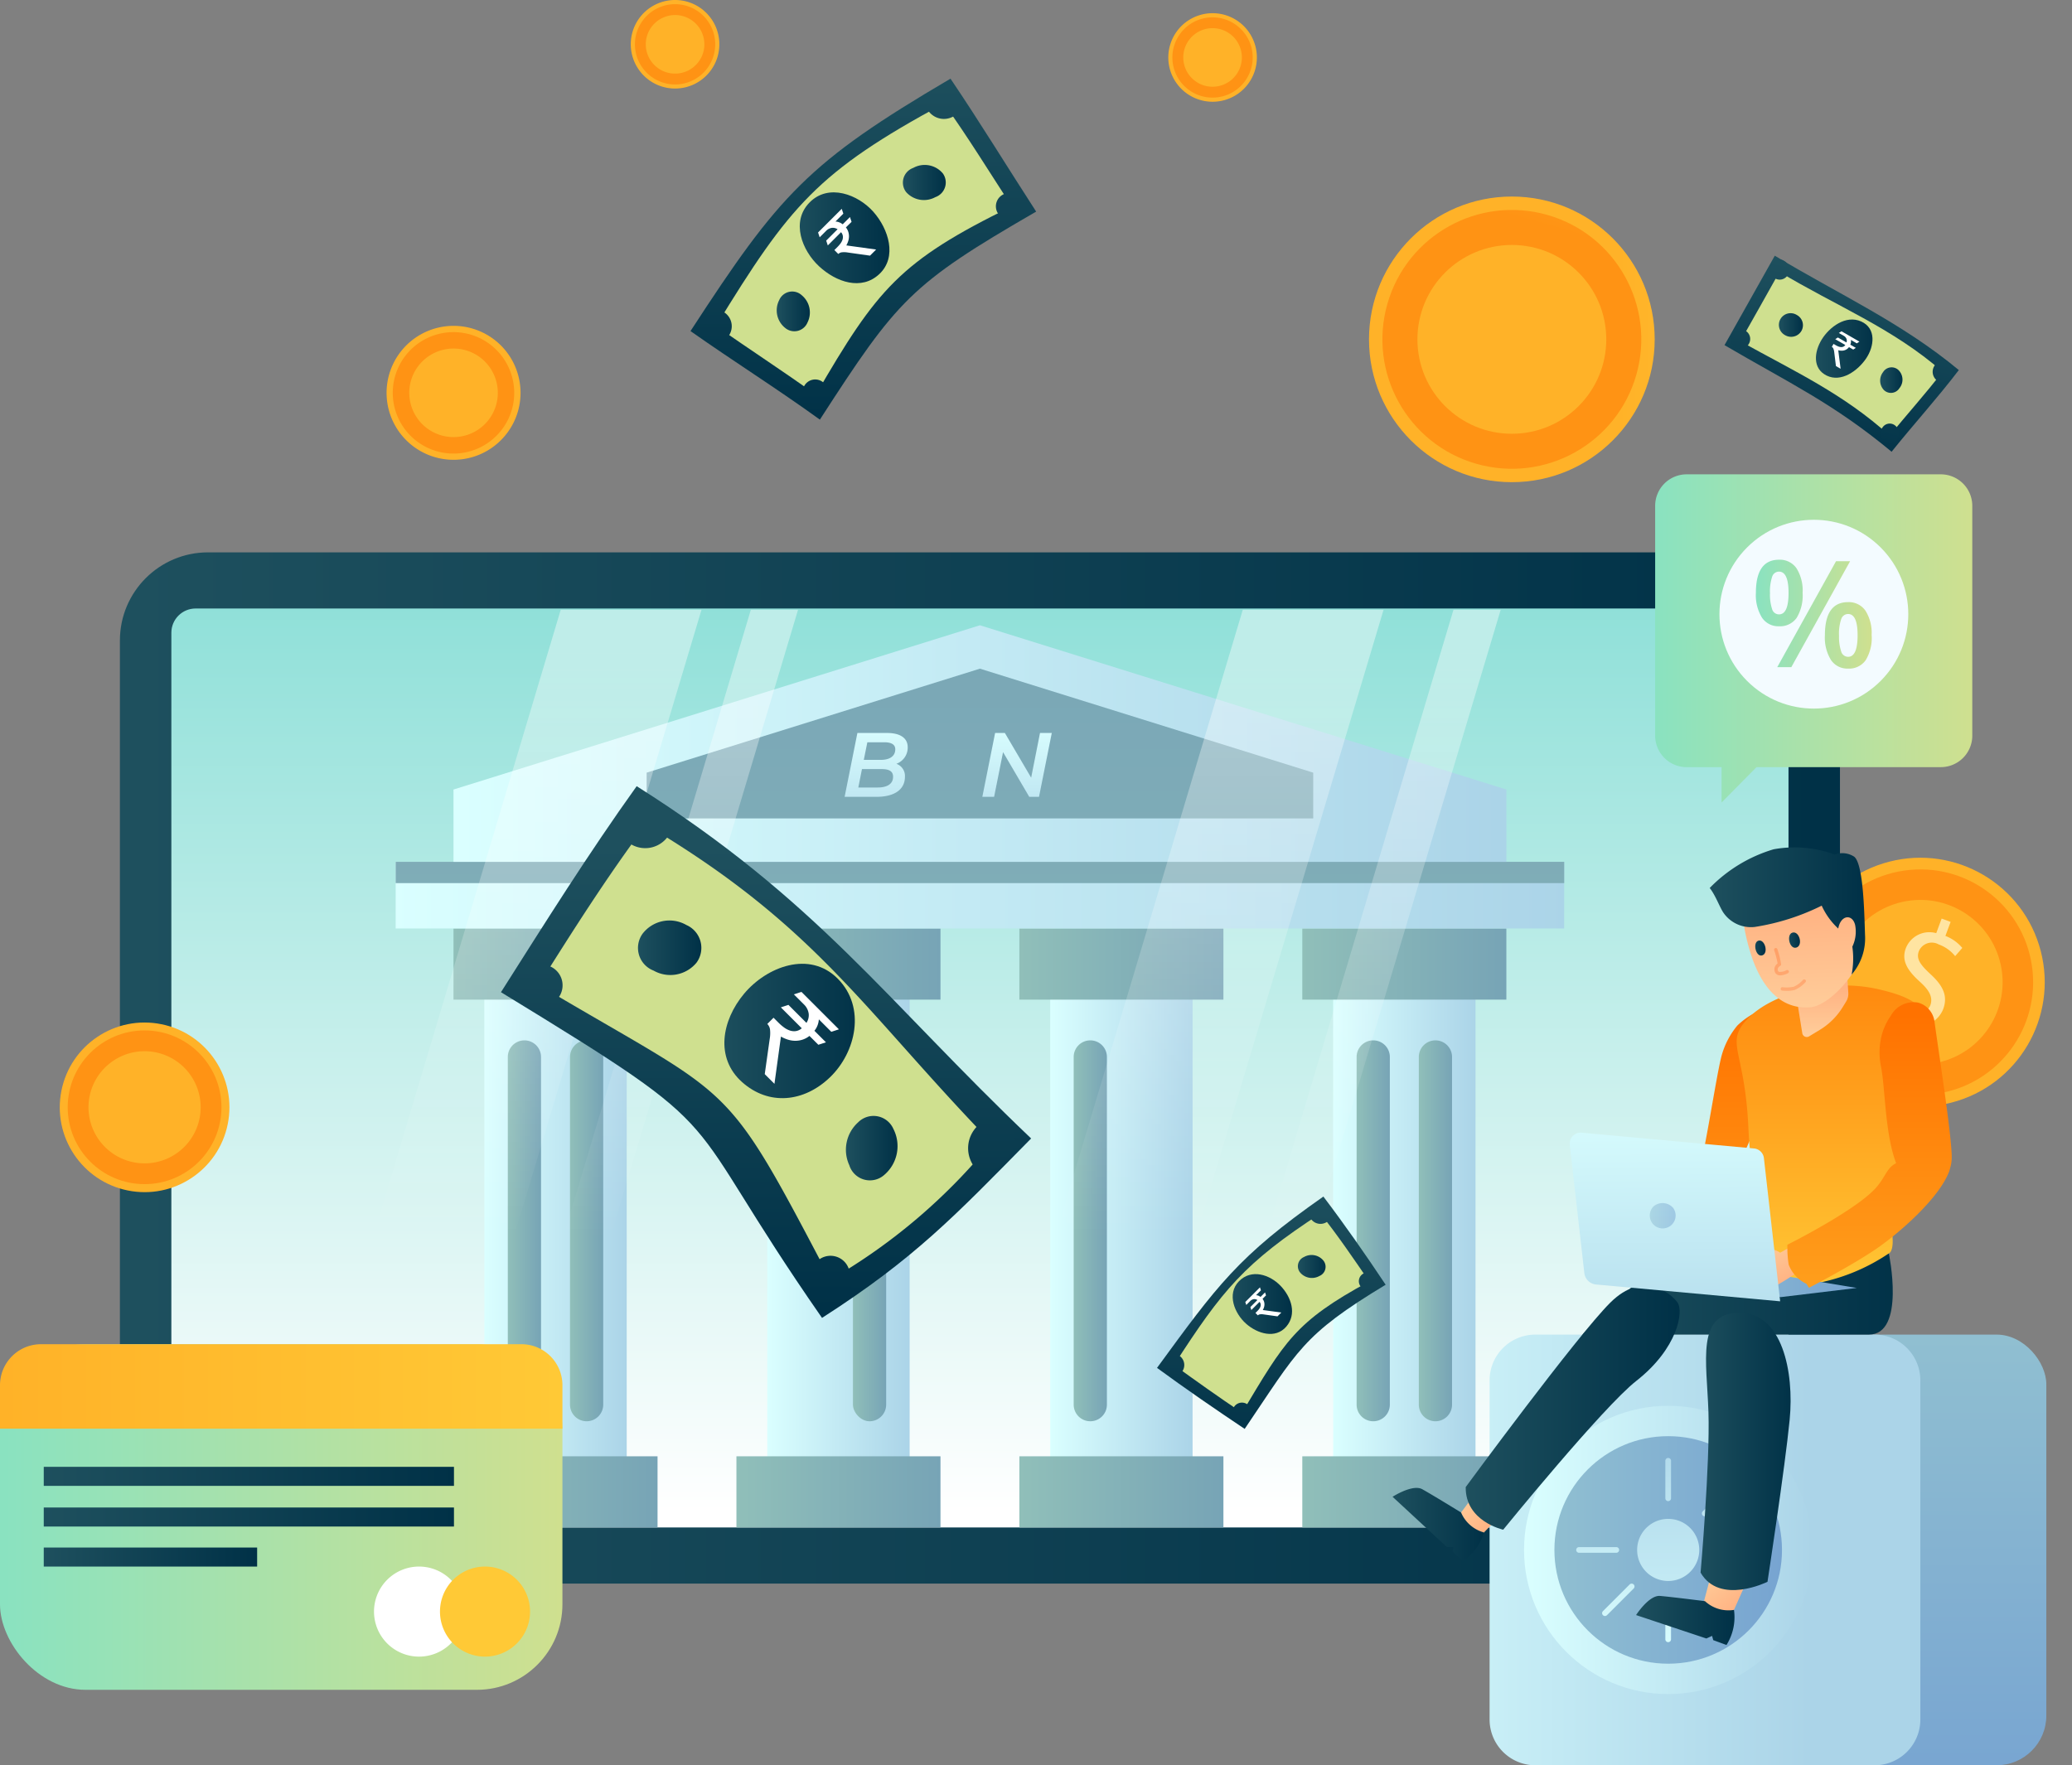 <svg xmlns="http://www.w3.org/2000/svg" xmlns:xlink="http://www.w3.org/1999/xlink" width="182.505" height="155.518" viewBox="0 0 182.505 155.518"><rect x="0" y="0" width="182.505" height="155.518" fill="#808080" stroke="none"/><defs><style>.a{fill:url(#a);}.b{fill:url(#b);}.c{fill:url(#c);}.d{fill:#ffe4a1;}.e{fill:url(#d);}.f{fill:url(#e);}.g{fill:url(#f);}.h{fill:url(#g);}.i{fill:url(#i);}.j{fill:url(#j);}.k{fill:url(#s);}.l{fill:url(#aa);}.m{fill:url(#ac);}.n{fill:url(#ad);}.o{opacity:0.41;fill:url(#ah);}.p{fill:url(#al);}.q{fill:url(#am);}.r{fill:#fff;}.s{fill:url(#aq);}.t{fill:url(#ar);}.u{fill:url(#as);}.ci,.v{fill:url(#au);}.w{fill:url(#aw);}.x{fill:url(#ax);}.y{fill:url(#ay);}.z{fill:url(#az);}.aa{fill:url(#ba);}.ab{fill:url(#bb);}.ac{fill:url(#bc);}.ad{fill:url(#bf);}.ae{fill:url(#bg);}.af{fill:url(#bh);}.ag{fill:url(#bi);}.ah{fill:url(#bj);}.ai{fill:url(#bk);}.aj{fill:url(#bl);}.ak{fill:url(#bm);}.al{fill:url(#bn);}.am{fill:url(#bo);}.an{fill:url(#bp);}.ao{fill:url(#bq);}.ap{fill:url(#br);}.aq{fill:url(#bs);}.ar{fill:url(#bt);}.as{fill:#f3fbff;}.at{fill:url(#bw);}.au{fill:url(#bx);}.av{fill:url(#ca);}.aw{fill:url(#cb);}.ax{fill:url(#cc);}.ay{fill:url(#cd);}.az{fill:url(#ce);}.ba{fill:url(#cg);}.bb{fill:url(#ch);}.bc{fill:url(#ck);}.bd{fill:url(#cl);}.be{fill:url(#cm);}.bf{fill:url(#cn);}.bg{fill:url(#co);}.bh{fill:url(#cp);}.bi{fill:url(#cr);}.bj{fill:url(#cs);}.bk{fill:url(#cv);}.bl{fill:url(#cw);}.bm{fill:url(#cx);}.bn{fill:url(#cy);}.bo{fill:url(#cz);}.bp{fill:url(#da);}.bq{fill:url(#dc);}.br{fill:url(#dd);}.bs{fill:url(#dg);}.bt{fill:url(#dh);}.bu{fill:url(#di);}.bv{fill:url(#dj);}.bw{fill:url(#dk);}.bx{fill:url(#dl);}.by{fill:url(#do);}.bz{fill:url(#dq);}.ca{fill:url(#dr);}.cb{fill:url(#ds);}.cc{fill:url(#dv);}.cd{fill:url(#dw);}.ce{fill:url(#dx);}.cf{fill:url(#dy);}.cg{fill:#4c2e1e;}.ch{fill:url(#dz);}.ci{opacity:0.5;}.cj{fill:url(#ec);}.ck{fill:url(#ee);}.cl{fill:url(#ef);}.cm{fill:url(#eg);}</style><linearGradient id="a" x1="2.556" y1="14.193" x2="3.556" y2="14.193" gradientUnits="objectBoundingBox"><stop offset="0" stop-color="#ffb228"/><stop offset="1" stop-color="#ffc936"/></linearGradient><linearGradient id="b" x1="2.822" y1="15.613" x2="3.821" y2="15.613" gradientUnits="objectBoundingBox"><stop offset="0" stop-color="#ff9314"/><stop offset="1" stop-color="#ffc936"/></linearGradient><linearGradient id="c" x1="3.867" y1="21.215" x2="4.867" y2="21.215" xlink:href="#a"/><linearGradient id="d" y1="0.5" x2="1" y2="0.5" gradientUnits="objectBoundingBox"><stop offset="0" stop-color="#1e505e"/><stop offset="1" stop-color="#003147"/></linearGradient><linearGradient id="e" x1="0.5" y1="-1.852" x2="0.5" y2="0.982" gradientUnits="objectBoundingBox"><stop offset="0.204" stop-color="#00b8a7"/><stop offset="1" stop-color="#fff"/></linearGradient><linearGradient id="f" y1="0.5" x2="1" y2="0.5" gradientUnits="objectBoundingBox"><stop offset="0" stop-color="#daffff"/><stop offset="1" stop-color="#abd4e8"/></linearGradient><linearGradient id="g" y1="0.5" x2="1" y2="0.5" gradientUnits="objectBoundingBox"><stop offset="0" stop-color="#90bfb9"/><stop offset="1" stop-color="#77a4b6"/></linearGradient><linearGradient id="i" x1="0" y1="0.5" x2="1" y2="0.5" xlink:href="#g"/><linearGradient id="j" x1="0" y1="0.5" x2="1" y2="0.5" xlink:href="#g"/><linearGradient id="s" x1="0" y1="0.5" x2="1" y2="0.5" xlink:href="#g"/><linearGradient id="aa" x1="0.5" y1="36.741" x2="0.5" y2="-16.052" xlink:href="#g"/><linearGradient id="ac" x1="0.5" y1="6.511" x2="0.5" y2="-0.991" xlink:href="#g"/><linearGradient id="ad" x1="0.5" y1="-0.18" x2="0.5" y2="1.997" xlink:href="#f"/><linearGradient id="ah" x1="0.5" y1="0.029" x2="0.5" y2="0.947" gradientUnits="objectBoundingBox"><stop offset="0" stop-color="#fff"/><stop offset="1" stop-color="#fff" stop-opacity="0"/></linearGradient><linearGradient id="al" y1="0.5" x2="1" y2="0.5" gradientUnits="objectBoundingBox"><stop offset="0.005" stop-color="#8ae2c0"/><stop offset="1" stop-color="#cfe08f"/></linearGradient><linearGradient id="am" x1="0" y1="0.5" x2="1" y2="0.5" xlink:href="#a"/><linearGradient id="aq" x1="0.5" y1="-7.217" x2="0.5" y2="-2.649" gradientUnits="objectBoundingBox"><stop offset="0" stop-color="#ff7200"/><stop offset="1" stop-color="#ffc936"/></linearGradient><linearGradient id="ar" x1="0.5" y1="0.005" x2="0.5" y2="1.068" gradientUnits="objectBoundingBox"><stop offset="0" stop-color="#90bfd1"/><stop offset="1" stop-color="#77a4d1"/></linearGradient><linearGradient id="as" x1="-0.451" y1="0.5" x2="0.743" y2="0.5" xlink:href="#f"/><linearGradient id="au" x1="0" y1="0.5" x2="1" y2="0.5" xlink:href="#ar"/><linearGradient id="aw" x1="0.5" y1="3.699" x2="0.5" y2="-1.677" xlink:href="#f"/><linearGradient id="ax" x1="0.5" y1="4.634" x2="0.5" y2="-0.904" xlink:href="#f"/><linearGradient id="ay" x1="0.5" y1="1.388" x2="0.5" y2="-4.152" xlink:href="#f"/><linearGradient id="az" x1="0" y1="0.5" y2="0.5" xlink:href="#f"/><linearGradient id="ba" x1="0.5" y1="19.641" x2="0.5" y2="-22.573" xlink:href="#f"/><linearGradient id="bb" x1="0.5" y1="5.409" x2="0.5" y2="-2.022" xlink:href="#f"/><linearGradient id="bc" x1="0.5" y1="2.329" x2="0.5" y2="-5.1" xlink:href="#f"/><linearGradient id="bf" x1="2.859" y1="19.459" x2="3.858" y2="19.459" xlink:href="#a"/><linearGradient id="bg" x1="3.155" y1="21.427" x2="4.155" y2="21.427" xlink:href="#b"/><linearGradient id="bh" x1="4.325" y1="29.182" x2="5.324" y2="29.182" xlink:href="#a"/><linearGradient id="bi" x1="9.534" y1="-46.252" x2="10.534" y2="-46.252" xlink:href="#a"/><linearGradient id="bj" x1="10.523" y1="-51.104" x2="11.523" y2="-51.104" xlink:href="#b"/><linearGradient id="bk" x1="14.423" y1="-70.226" x2="15.423" y2="-70.226" xlink:href="#a"/><linearGradient id="bl" x1="17.419" y1="57.854" x2="18.419" y2="57.854" xlink:href="#a"/><linearGradient id="bm" x1="19.227" y1="63.803" x2="20.226" y2="63.803" xlink:href="#b"/><linearGradient id="bn" x1="26.352" y1="87.267" x2="27.352" y2="87.267" xlink:href="#a"/><linearGradient id="bo" x1="0.867" y1="-7.664" x2="1.867" y2="-7.664" xlink:href="#a"/><linearGradient id="bp" x1="0.957" y1="-8.511" x2="1.957" y2="-8.511" xlink:href="#b"/><linearGradient id="bq" x1="1.311" y1="-11.851" x2="2.311" y2="-11.851" xlink:href="#a"/><linearGradient id="br" x1="1.169" y1="-10.804" x2="2.169" y2="-10.804" xlink:href="#a"/><linearGradient id="bs" x1="1.29" y1="-11.976" x2="2.29" y2="-11.976" xlink:href="#b"/><linearGradient id="bt" x1="1.768" y1="-16.598" x2="2.768" y2="-16.598" xlink:href="#a"/><linearGradient id="bw" x1="0.5" y1="0.114" x2="0.5" y2="0.984" xlink:href="#d"/><linearGradient id="bx" x1="0.13" y1="-5.517" x2="1.412" y2="-4.999" xlink:href="#al"/><linearGradient id="ca" x1="0.5" y1="-4.986" x2="0.5" y2="3.555" xlink:href="#d"/><linearGradient id="cb" x1="0.5" y1="-8.547" x2="0.5" y2="1.126" xlink:href="#d"/><linearGradient id="cc" x1="0.5" y1="0.977" x2="0.5" y2="10.784" xlink:href="#d"/><linearGradient id="cd" x1="0.5" y1="-2.629" x2="0.5" y2="7.873" xlink:href="#d"/><linearGradient id="ce" x1="0" y1="0.5" x2="1" y2="0.5" xlink:href="#d"/><linearGradient id="cg" x1="0.5" y1="-0.045" x2="0.5" y2="1.02" xlink:href="#d"/><linearGradient id="ch" x1="-2.091" y1="-8.599" x2="-0.815" y2="-8.073" xlink:href="#al"/><linearGradient id="ck" x1="0.5" y1="-0.816" x2="0.5" y2="11.052" xlink:href="#d"/><linearGradient id="cl" x1="0.5" y1="-4.531" x2="0.5" y2="8.257" xlink:href="#d"/><linearGradient id="cm" x1="0.5" y1="-7.581" x2="0.5" y2="3.6" xlink:href="#d"/><linearGradient id="cn" x1="0.5" y1="-10.35" x2="0.5" y2="1.541" xlink:href="#d"/><linearGradient id="co" x1="0" y1="0.5" x2="1" y2="0.5" xlink:href="#d"/><linearGradient id="cp" x1="0" y1="0.5" x2="1" y2="0.5" xlink:href="#d"/><linearGradient id="cr" x1="0.5" y1="-0.04" x2="0.5" y2="1.138" xlink:href="#d"/><linearGradient id="cs" x1="-7.611" y1="-12.819" x2="-6.325" y2="-12.307" xlink:href="#al"/><linearGradient id="cv" x1="0.5" y1="-0.773" x2="0.5" y2="12.446" xlink:href="#d"/><linearGradient id="cw" x1="0.5" y1="-4.456" x2="0.5" y2="9.934" xlink:href="#d"/><linearGradient id="cx" x1="0.5" y1="-7.813" x2="0.5" y2="5.004" xlink:href="#d"/><linearGradient id="cy" x1="0.5" y1="-10.747" x2="0.5" y2="2.91" xlink:href="#d"/><linearGradient id="cz" x1="0" y1="0.5" x2="1" y2="0.5" xlink:href="#d"/><linearGradient id="da" x1="0" y1="0.5" x2="1" y2="0.5" xlink:href="#d"/><linearGradient id="dc" x1="0.569" y1="0.074" x2="0.417" y2="1.059" xlink:href="#d"/><linearGradient id="dd" x1="-3.59" y1="-10.187" x2="-2.456" y2="-9.618" xlink:href="#al"/><linearGradient id="dg" x1="1.285" y1="-3.452" x2="-0.539" y2="5.744" xlink:href="#d"/><linearGradient id="dh" x1="2.016" y1="-7.253" x2="0.093" y2="2.59" xlink:href="#d"/><linearGradient id="di" x1="0.625" y1="-0.161" x2="-1.189" y2="9.416" xlink:href="#d"/><linearGradient id="dj" x1="1.32" y1="-3.928" x2="-0.491" y2="5.848" xlink:href="#d"/><linearGradient id="dk" x1="0" y1="0.5" x2="1" y2="0.5" xlink:href="#d"/><linearGradient id="dl" x1="0" y1="0.5" x2="1" y2="0.5" xlink:href="#d"/><linearGradient id="do" x1="0.094" y1="0.307" x2="0.662" y2="0.856" gradientUnits="objectBoundingBox"><stop offset="0" stop-color="#fc9"/><stop offset="1" stop-color="#ffb383"/></linearGradient><linearGradient id="dq" x1="0.5" y1="0.025" x2="0.5" y2="2.163" xlink:href="#aq"/><linearGradient id="dr" x1="0.5" y1="-0.342" x2="0.5" y2="1.028" xlink:href="#aq"/><linearGradient id="ds" x1="0.5" y1="0.965" x2="0.5" y2="0.441" xlink:href="#do"/><linearGradient id="dv" x1="0.224" y1="0.05" x2="0.681" y2="0.775" xlink:href="#do"/><linearGradient id="dw" x1="0.5" y1="0.044" x2="0.5" y2="1.904" xlink:href="#aq"/><linearGradient id="dx" x1="0.493" y1="-0.213" x2="0.51" y2="1.516" xlink:href="#f"/><linearGradient id="dy" x1="0.517" y1="0.994" x2="0.498" y2="0.286" xlink:href="#do"/><linearGradient id="dz" x1="0.145" y1="0.054" x2="0.77" y2="0.79" xlink:href="#do"/><linearGradient id="ec" x1="2.694" y1="6.185" x2="0.057" y2="-0.271" gradientUnits="objectBoundingBox"><stop offset="0" stop-color="#fc9"/><stop offset="1" stop-color="#ff9e65"/></linearGradient><linearGradient id="ee" x1="0" y1="0.5" x2="1" y2="0.5" xlink:href="#d"/><linearGradient id="ef" x1="0" y1="0.5" x2="1" y2="0.5" xlink:href="#d"/><linearGradient id="eg" x1="1.653" y1="12.028" x2="0.091" y2="-3.597" xlink:href="#ec"/></defs><g transform="translate(-323.127 -126.578)"><g transform="translate(323.127 126.578)"><g transform="translate(155.788 73.168)"><circle class="a" cx="10.963" cy="10.963" r="10.963" transform="matrix(0.968, -0.25, 0.25, 0.968, 0, 5.488)"/><circle class="b" cx="9.933" cy="9.933" r="9.933" transform="translate(2.107 4.949) rotate(-8.226)"/><circle class="c" cx="7.247" cy="7.247" r="7.247" transform="matrix(0.976, -0.218, 0.218, 0.976, 4.704, 7.869)"/><g transform="translate(10.006 7.757)"><path class="d" d="M617.558,280.089l.477-1.285a3.96,3.96,0,0,1-1.739-1.283l.622-.739a3.616,3.616,0,0,0,1.63,1.228,1.426,1.426,0,0,0,1.976-.685c.26-.7-.076-1.317-.875-2.048-1.108-.991-1.693-1.874-1.282-2.981a2.226,2.226,0,0,1,2.682-1.336l.477-1.285.789.294-.459,1.234a3.612,3.612,0,0,1,1.488,1.059l-.63.722a3.281,3.281,0,0,0-1.442-1.028,1.237,1.237,0,0,0-1.755.593c-.245.662.1,1.167,1.039,2.036,1.112,1.021,1.527,1.928,1.107,3.061a2.361,2.361,0,0,1-2.813,1.417l-.491,1.323Z" transform="translate(-616.296 -269.675)"/></g></g><g transform="translate(10.562 48.662)"><rect class="e" width="151.505" height="90.852" rx="7.762"/><rect class="f" width="142.44" height="80.96" rx="2.135" transform="translate(4.532 4.946)"/><g transform="translate(24.29 6.423)"><g transform="translate(5.093 26.712)"><rect class="g" width="12.539" height="47.003" transform="translate(2.717 3.135)"/><rect class="h" width="17.973" height="6.27"/><rect class="h" width="17.973" height="6.27" transform="translate(0 46.501)"/><g transform="translate(4.784 9.858)"><path class="i" d="M403.684,322.205h0a1.463,1.463,0,0,1-1.463-1.462V290.112a1.463,1.463,0,0,1,1.463-1.463h0a1.463,1.463,0,0,1,1.462,1.463v30.631A1.463,1.463,0,0,1,403.684,322.205Z" transform="translate(-402.221 -288.649)"/><path class="j" d="M413.371,322.205h0a1.463,1.463,0,0,1-1.462-1.462V290.112a1.463,1.463,0,0,1,1.462-1.463h0a1.463,1.463,0,0,1,1.463,1.463v30.631A1.463,1.463,0,0,1,413.371,322.205Z" transform="translate(-406.43 -288.649)"/></g><g transform="translate(24.921)"><rect class="g" width="12.539" height="47.003" transform="translate(2.717 3.135)"/><rect class="h" width="17.973" height="6.27"/><rect class="h" width="17.973" height="6.27" transform="translate(0 46.501)"/><g transform="translate(4.784 9.858)"><path class="j" d="M447.751,322.205h0a1.463,1.463,0,0,1-1.462-1.462V290.112a1.463,1.463,0,0,1,1.462-1.463h0a1.463,1.463,0,0,1,1.463,1.463v30.631A1.463,1.463,0,0,1,447.751,322.205Z" transform="translate(-446.289 -288.649)"/><rect class="h" width="2.926" height="33.557" rx="1.463" transform="translate(5.479)"/></g></g><g transform="translate(49.843)"><rect class="g" width="12.539" height="47.003" transform="translate(2.717 3.135)"/><rect class="h" width="17.973" height="6.27"/><rect class="h" width="17.973" height="6.27" transform="translate(0 46.501)"/><g transform="translate(4.784 9.858)"><path class="k" d="M491.819,322.205h0a1.463,1.463,0,0,1-1.463-1.462V290.112a1.463,1.463,0,0,1,1.463-1.463h0a1.463,1.463,0,0,1,1.463,1.463v30.631A1.463,1.463,0,0,1,491.819,322.205Z" transform="translate(-490.356 -288.649)"/><path class="k" d="M501.507,322.205h0a1.463,1.463,0,0,1-1.463-1.462V290.112a1.463,1.463,0,0,1,1.463-1.463h0a1.463,1.463,0,0,1,1.463,1.463v30.631A1.463,1.463,0,0,1,501.507,322.205Z" transform="translate(-494.565 -288.649)"/></g></g><g transform="translate(74.764)"><rect class="g" width="12.539" height="47.003" transform="translate(2.717 3.135)"/><rect class="h" width="17.973" height="6.27"/><rect class="h" width="17.973" height="6.27" transform="translate(0 46.501)"/><g transform="translate(4.784 9.858)"><path class="k" d="M535.887,322.205h0a1.463,1.463,0,0,1-1.463-1.462V290.112a1.463,1.463,0,0,1,1.463-1.463h0a1.463,1.463,0,0,1,1.463,1.463v30.631A1.463,1.463,0,0,1,535.887,322.205Z" transform="translate(-534.424 -288.649)"/><path class="h" d="M545.575,322.205h0a1.463,1.463,0,0,1-1.463-1.462V290.112a1.463,1.463,0,0,1,1.463-1.463h0a1.463,1.463,0,0,1,1.463,1.463v30.631A1.463,1.463,0,0,1,545.575,322.205Z" transform="translate(-538.633 -288.649)"/></g></g></g><rect class="g" width="102.924" height="5.871" transform="translate(0 20.841)"/><rect class="l" width="102.924" height="1.875" transform="translate(0 20.841)"/><path class="g" d="M486.5,244.824H393.761v-6.37l46.368-14.471L486.5,238.454Z" transform="translate(-388.668 -223.983)"/><path class="m" d="M482.556,243.938H423.846v-4.033l29.355-9.161,29.355,9.161Z" transform="translate(-401.739 -226.92)"/><g transform="translate(39.544 9.489)"><path class="n" d="M459.991,244.619c0,1.19-1.02,1.768-2.491,1.768h-2.821l1.125-5.626h2.6c1.166,0,1.832.442,1.832,1.262a1.52,1.52,0,0,1-1,1.455A1.132,1.132,0,0,1,459.991,244.619Zm-1.044,0c0-.5-.37-.675-1.013-.675h-1.728l-.321,1.623h1.688C458.44,245.568,458.946,245.247,458.946,244.619Zm-2.267-3.037-.313,1.551h1.487c.78,0,1.286-.314,1.286-.933,0-.426-.353-.619-.972-.619Z" transform="translate(-454.679 -240.762)"/><path class="n" d="M468.84,245.086h-2.829l-.812,1.3h-1.117l3.657-5.626h1.036l1.4,5.626h-1.037Zm-.193-.82-.571-2.475-1.551,2.475Z" transform="translate(-458.764 -240.762)"/><path class="n" d="M482.245,240.762l-1.125,5.626h-.86l-2.307-3.938-.788,3.938h-1.037l1.125-5.626h.86l2.315,3.938.78-3.938Z" transform="translate(-463.998 -240.762)"/><path class="n" d="M490.8,243.382l2,3.006h-1.166l-1.6-2.371-1.069.932-.289,1.439h-1.037l1.125-5.626H489.8l-.571,2.845,3.271-2.845h1.318l-3.006,2.612Z" transform="translate(-468.998 -240.762)"/></g></g><path class="o" d="M391.916,280.077h-12.4l17.5-58.506h12.4Z" transform="translate(-358.189 -216.512)"/><path class="o" d="M413.281,280.077h-4.158l17.5-58.506h4.158Z" transform="translate(-371.051 -216.512)"/><path class="o" d="M498.148,280.077h-12.4l17.5-58.506h12.4Z" transform="translate(-404.344 -216.512)"/><path class="o" d="M522.722,280.077h-4.158l17.5-58.506h4.158Z" transform="translate(-418.601 -216.512)"/></g><g transform="translate(0 118.423)"><g transform="translate(0 0)"><rect class="p" width="49.54" height="30.448" rx="7.535" transform="translate(0 0)"/><path class="q" d="M372.667,339.595a3.612,3.612,0,0,0-3.612-3.613H326.739a3.612,3.612,0,0,0-3.612,3.613v3.829h49.54Z" transform="translate(-323.127 -335.982)"/><rect class="e" width="36.132" height="1.677" transform="translate(3.854 10.803)"/><rect class="e" width="36.132" height="1.677" transform="translate(3.854 14.386)"/><rect class="e" width="18.795" height="1.677" transform="translate(3.854 17.913)"/><path class="r" d="M389.313,374.588a3.967,3.967,0,1,1-3.967-3.967A3.967,3.967,0,0,1,389.313,374.588Z" transform="translate(-348.436 -351.032)"/><path class="s" d="M399.588,374.588a3.967,3.967,0,1,1-3.967-3.967A3.967,3.967,0,0,1,399.588,374.588Z" transform="translate(-352.9 -351.032)"/></g></g><g transform="translate(131.205 117.576)"><rect class="t" width="37.942" height="37.942" rx="4.377" transform="translate(11.096)"/><path class="u" d="M4.032,0H33.91a4.032,4.032,0,0,1,4.032,4.032V33.91a4.033,4.033,0,0,1-4.033,4.033H4.033A4.033,4.033,0,0,1,0,33.91V4.032A4.032,4.032,0,0,1,4.032,0Z"/><circle class="g" cx="12.698" cy="12.698" r="12.698" transform="translate(3.035 6.273)"/><circle class="v" cx="10.023" cy="10.023" r="10.023" transform="translate(5.71 8.948)"/><rect class="v" width="8.897" height="6.336" rx="2.771" transform="translate(23.983 15.803)"/><g transform="translate(7.607 10.845)"><path class="w" d="M583.587,365.929a2.736,2.736,0,1,1-2.736-2.737A2.736,2.736,0,0,1,583.587,365.929Z" transform="translate(-572.725 -357.802)"/><g transform="translate(7.875)"><path class="x" d="M582.76,357.488a.251.251,0,0,1-.251-.251v-3.325a.251.251,0,0,1,.5,0v3.325A.251.251,0,0,1,582.76,357.488Z" transform="translate(-582.509 -353.661)"/></g><g transform="translate(7.875 12.426)"><path class="y" d="M582.76,379.459a.251.251,0,0,1-.251-.251v-3.324a.251.251,0,0,1,.5,0v3.324A.251.251,0,0,1,582.76,379.459Z" transform="translate(-582.509 -375.633)"/></g><g transform="translate(12.425 7.875)"><path class="z" d="M594.131,368.088h-3.325a.251.251,0,0,1,0-.5h3.325a.251.251,0,0,1,0,.5Z" transform="translate(-590.555 -367.586)"/></g><g transform="translate(0 7.875)"><path class="aa" d="M572.159,368.088h-3.324a.251.251,0,0,1,0-.5h3.324a.251.251,0,0,1,0,.5Z" transform="translate(-568.584 -367.586)"/></g><g transform="translate(11.092 2.307)"><path class="ab" d="M588.449,360.593a.251.251,0,0,1-.177-.428l2.35-2.351a.251.251,0,0,1,.355.355l-2.351,2.351A.248.248,0,0,1,588.449,360.593Z" transform="translate(-588.199 -357.74)"/></g><g transform="translate(2.306 11.093)"><path class="ac" d="M572.913,376.13a.251.251,0,0,1-.178-.429l2.351-2.351a.251.251,0,0,1,.355.355l-2.351,2.351A.251.251,0,0,1,572.913,376.13Z" transform="translate(-572.662 -373.276)"/></g><g transform="translate(11.092 11.093)"><path class="ac" d="M590.8,376.13a.253.253,0,0,1-.178-.073l-2.35-2.351a.251.251,0,0,1,.355-.355l2.351,2.351a.251.251,0,0,1-.178.429Z" transform="translate(-588.199 -373.276)"/></g><g transform="translate(2.306 2.307)"><path class="ab" d="M575.264,360.593a.25.25,0,0,1-.178-.073l-2.351-2.351a.251.251,0,0,1,.355-.355l2.351,2.351a.251.251,0,0,1-.178.428Z" transform="translate(-572.662 -357.74)"/></g></g></g><g transform="translate(34.039 28.703)"><path class="ad" d="M394.919,184.8a5.9,5.9,0,1,1-4.136-7.254A5.9,5.9,0,0,1,394.919,184.8Z" transform="translate(-383.318 -177.333)"/><path class="ae" d="M394.81,185.078a5.349,5.349,0,1,1-3.748-6.571A5.35,5.35,0,0,1,394.81,185.078Z" transform="translate(-383.745 -177.76)"/><path class="af" d="M394.527,185.807a3.9,3.9,0,1,1-2.734-4.795A3.9,3.9,0,0,1,394.527,185.807Z" transform="translate(-384.856 -178.871)"/></g><g transform="translate(55.558)"><path class="ag" d="M428.8,128.817a3.9,3.9,0,1,1-5.195-1.865A3.9,3.9,0,0,1,428.8,128.817Z" transform="translate(-421.369 -126.578)"/><path class="ah" d="M428.753,129.256a3.536,3.536,0,1,1-4.707-1.69A3.536,3.536,0,0,1,428.753,129.256Z" transform="translate(-421.651 -126.86)"/><path class="ai" d="M428.623,130.4a2.58,2.58,0,1,1-3.434-1.233A2.58,2.58,0,0,1,428.623,130.4Z" transform="translate(-422.386 -127.595)"/></g><g transform="translate(102.899 1.161)"><path class="aj" d="M512.307,134.582a3.9,3.9,0,1,1-1.277-5.37A3.9,3.9,0,0,1,512.307,134.582Z" transform="translate(-505.08 -128.632)"/><path class="ak" d="M512.276,134.671a3.536,3.536,0,1,1-1.157-4.865A3.536,3.536,0,0,1,512.276,134.671Z" transform="translate(-505.362 -128.914)"/><path class="al" d="M512.2,134.9a2.58,2.58,0,1,1-.844-3.549A2.58,2.58,0,0,1,512.2,134.9Z" transform="translate(-506.097 -129.648)"/></g><g transform="translate(119.069 15.8)"><circle class="am" cx="12.582" cy="12.582" r="12.582" transform="translate(1.515 1.515)"/><circle class="an" cx="11.4" cy="11.4" r="11.4" transform="translate(0 21.919) rotate(-74.025)"/><circle class="ao" cx="8.317" cy="8.317" r="8.317" transform="translate(5.78 5.78)"/></g><g transform="translate(3.933 88.748)"><circle class="ap" cx="7.473" cy="7.473" r="7.473" transform="matrix(0.198, -0.98, 0.98, 0.198, 0, 14.651)"/><circle class="aq" cx="6.771" cy="6.771" r="6.771" transform="translate(2.031 2.031)"/><path class="ar" d="M346.694,294.307a4.94,4.94,0,1,1-5.815-3.873A4.94,4.94,0,0,1,346.694,294.307Z" transform="translate(-333.048 -286.475)"/></g><g transform="translate(145.79 41.788)"><path class="p" d="M606.089,200.471h-22.4a2.775,2.775,0,0,0-2.767,2.767V223.5a2.775,2.775,0,0,0,2.767,2.767h3.082v3.118l3.077-3.118h16.24a2.775,2.775,0,0,0,2.767-2.767V203.238A2.775,2.775,0,0,0,606.089,200.471Z" transform="translate(-580.923 -200.471)"/><g transform="translate(2.216 0.559)"><circle class="as" cx="8.317" cy="8.317" r="8.317" transform="translate(0 11.762) rotate(-45)"/></g><g transform="translate(8.868 7.524)"><path class="p" d="M600.723,216.693a3.8,3.8,0,0,1-.527,2.206,1.788,1.788,0,0,1-1.555.737,1.729,1.729,0,0,1-1.5-.763,3.784,3.784,0,0,1-.533-2.181q0-2.918,2.037-2.918a1.78,1.78,0,0,1,1.542.757A3.685,3.685,0,0,1,600.723,216.693Zm-2.873.013a4.076,4.076,0,0,0,.185,1.417.632.632,0,0,0,.607.466q.842,0,.843-1.883t-.843-1.884a.633.633,0,0,0-.607.466A4.079,4.079,0,0,0,597.849,216.706Zm7.055-2.8-5.178,9.335h-1.239l5.178-9.335Zm1.9,6.525a3.764,3.764,0,0,1-.53,2.2,1.787,1.787,0,0,1-1.546.735,1.74,1.74,0,0,1-1.507-.757,3.745,3.745,0,0,1-.536-2.181q0-2.918,2.043-2.918a1.779,1.779,0,0,1,1.529.753A3.65,3.65,0,0,1,606.8,220.434Zm-2.873,0a4.064,4.064,0,0,0,.188,1.424.639.639,0,0,0,.61.472q.836,0,.836-1.9,0-1.871-.836-1.871a.637.637,0,0,0-.61.46A3.952,3.952,0,0,0,603.928,220.434Z" transform="translate(-596.604 -213.775)"/></g></g><g transform="translate(44.126 69.261)"><path class="at" d="M429.433,295.894c-13.2-18.974-6.833-15.592-28.279-28.694,3.893-6.134,7.718-12.238,11.954-18.15,15.9,10.05,21.889,18.792,34.743,31.036C441.134,286.91,437.593,290.66,429.433,295.894Z" transform="translate(-401.154 -249.05)"/><path class="au" d="M432.725,295.137c-9.56-18.213-8.123-15.524-25.682-25.968,3.025-4.809,6.027-9.552,9.435-14.109,15.059,8.935,19.066,16.246,30.437,28A51.4,51.4,0,0,1,432.725,295.137Z" transform="translate(-403.713 -251.662)"/><g transform="translate(12.056 11.842)"><path class="e" d="M458.238,305.642a1.9,1.9,0,0,1-3.052-.874,3.249,3.249,0,0,1,.778-3.781,1.909,1.909,0,0,1,3.1.573A3.334,3.334,0,0,1,458.238,305.642Z" transform="translate(-436.559 -283.215)"/><path class="e" d="M427.631,273.708a2.99,2.99,0,0,1-3.773.687,2.14,2.14,0,0,1-.976-3.24,2.986,2.986,0,0,1,3.863-.777A2.2,2.2,0,0,1,427.631,273.708Z" transform="translate(-422.472 -269.99)"/></g><path class="av" d="M477.334,304.24c-.7.91-2.116,1.624-2.978.61a2.742,2.742,0,0,1,.318-3.428,1.84,1.84,0,0,1,2.807-.335C478.407,301.93,478.039,303.329,477.334,304.24Z" transform="translate(-432.751 -271.437)"/><path class="aw" d="M452.029,326.079a1.789,1.789,0,0,1-2.63-.74,2.235,2.235,0,0,1,.752-2.9,1.7,1.7,0,0,1,2.483.877A2.035,2.035,0,0,1,452.029,326.079Z" transform="translate(-422.007 -280.819)"/><path class="ax" d="M423.849,254.56a2.456,2.456,0,0,1-3.174.622,1.913,1.913,0,0,1-.6-2.866,2.369,2.369,0,0,1,3.141-.612A1.909,1.909,0,0,1,423.849,254.56Z" transform="translate(-409.2 -250.053)"/><path class="ay" d="M407.323,279.461a2.156,2.156,0,0,1-2.885.69,1.924,1.924,0,0,1-.717-2.711,1.976,1.976,0,0,1,2.752-.563A1.818,1.818,0,0,1,407.323,279.461Z" transform="translate(-402.143 -261.001)"/><g transform="translate(19.678 15.647)"><path class="az" d="M446.656,283.3a.618.618,0,0,0-.156.54,2.514,2.514,0,0,0,.342.819c.355-.422.713-.848,1.06-1.279a1.479,1.479,0,0,0-.729-.288A.559.559,0,0,0,446.656,283.3Z" transform="translate(-440.531 -279.488)"/><path class="e" d="M445.946,278.04c-2.492-2.524-6.264-1.066-8.254,1.309s-2.557,5.667-.192,7.784,5.467,1.785,7.754-.416S448.438,280.564,445.946,278.04Z" transform="translate(-435.95 -276.718)"/><path class="r" d="M3.56,2.243a1.916,1.916,0,0,1-.2.67,2.045,2.045,0,0,1-.388.526,2.208,2.208,0,0,1-.531.383,3.041,3.041,0,0,1-.616.239l2.54,3.348H3.157L1.275,4.91a2.947,2.947,0,0,0-.558-.6.867.867,0,0,0-.526-.186V3.348H.818A4.052,4.052,0,0,0,1.451,3.3,1.868,1.868,0,0,0,2,3.13,1.176,1.176,0,0,0,2.407,2.8a1.042,1.042,0,0,0,.2-.553H0l.319-.627H2.561a1.226,1.226,0,0,0-.415-.7A1.392,1.392,0,0,0,1.286.627H0L.319,0H4.985L4.666.627H3.114a1.78,1.78,0,0,1,.436.988H4.985l-.319.627Z" transform="translate(6.563 2.25) rotate(45)"/></g></g><g transform="translate(60.821 6.933)"><path class="ba" d="M461.121,150.547c-11.067,6.394-12.219,7.757-19.051,18.326-3.73-2.7-7.629-5.148-11.395-7.8,7.831-12.043,10.343-14.86,22.9-22.238C456.182,142.69,458.593,146.646,461.121,150.547Z" transform="translate(-430.675 -138.838)"/><path class="bb" d="M460.7,151.773c-9.877,4.819-11.876,7.313-17.258,16.586-2.888-2.082-5.878-4.007-8.785-6.061,6.468-10.576,8.928-13.579,20.068-19.593C456.838,145.656,458.725,148.731,460.7,151.773Z" transform="translate(-432.404 -140.519)"/><g transform="translate(7.594 7.609)"><path class="e" d="M467.263,153.033a1.368,1.368,0,0,1-.663,2.085,2.1,2.1,0,0,1-2.575-.446,1.374,1.374,0,0,1,.632-2.131A2.08,2.08,0,0,1,467.263,153.033Z" transform="translate(-452.628 -152.293)"/><path class="e" d="M446.314,172.325a1.968,1.968,0,0,1,.5,2.394,1.256,1.256,0,0,1-1.967.481,1.978,1.978,0,0,1-.531-2.441A1.245,1.245,0,0,1,446.314,172.325Z" transform="translate(-444.103 -160.851)"/></g><path class="bc" d="M470.177,140.955a1.251,1.251,0,0,1-.413,1.866,1.68,1.68,0,0,1-2.141-.437,1.228,1.228,0,0,1,.526-1.837A1.532,1.532,0,0,1,470.177,140.955Z" transform="translate(-446.627 -139.488)"/><path class="bd" d="M480.734,157.1a1.175,1.175,0,0,1-.432,1.727,1.478,1.478,0,0,1-1.906-.472,1.171,1.171,0,0,1,.531-1.674A1.333,1.333,0,0,1,480.734,157.1Z" transform="translate(-451.33 -146.509)"/><path class="be" d="M434.322,175.058a1.464,1.464,0,0,1,.42,2,1.324,1.324,0,0,1-1.913.347,1.435,1.435,0,0,1-.4-1.97A1.309,1.309,0,0,1,434.322,175.058Z" transform="translate(-431.337 -154.465)"/><path class="bf" d="M449.872,185.936a1.418,1.418,0,0,1,.4,1.862,1.154,1.154,0,0,1-1.72.336,1.383,1.383,0,0,1-.347-1.85A1.1,1.1,0,0,1,449.872,185.936Z" transform="translate(-438.198 -159.194)"/><g transform="translate(9.624 10.015)"><path class="bg" d="M454.976,163.632c.316.3.635.6.953.9.212-.291.31-.584.042-.86a.523.523,0,0,0-.4-.171A1.763,1.763,0,0,0,454.976,163.632Z" transform="translate(-450.857 -159.568)"/><path class="bh" d="M451.6,162.5a.4.4,0,0,0,.329.148,1.3,1.3,0,0,0,.485-.166c-.227-.267-.459-.533-.689-.8a1.151,1.151,0,0,0-.216.46A.4.4,0,0,0,451.6,162.5Z" transform="translate(-449.348 -158.777)"/><path class="e" d="M448.559,157.434c-1.675,1.7-.661,4.246.841,5.634s3.732,2.163,5.311.667.81-3.954-.534-5.474S450.234,155.733,448.559,157.434Z" transform="translate(-447.693 -156.548)"/><path class="r" d="M2.248,1.416a1.21,1.21,0,0,1-.124.423,1.291,1.291,0,0,1-.245.332,1.394,1.394,0,0,1-.336.242,1.92,1.92,0,0,1-.389.151l1.6,2.114H1.993L.805,3.1a1.861,1.861,0,0,0-.352-.379A.548.548,0,0,0,.121,2.6v-.49h.4a2.558,2.558,0,0,0,.4-.03,1.179,1.179,0,0,0,.346-.107.742.742,0,0,0,.258-.211.658.658,0,0,0,.124-.349H0l.2-.4H1.617A.774.774,0,0,0,1.356.577.879.879,0,0,0,.812.4H0L.2,0H3.147l-.2.4h-.98a1.124,1.124,0,0,1,.275.624h.906l-.2.4Z" transform="translate(1.47 3.675) rotate(-45)"/></g></g><g transform="translate(101.912 105.414)"><path class="bi" d="M523.474,320.749c-7.374,4.457-7.719,5.78-12.417,12.7-2.609-1.747-5.188-3.518-7.721-5.375,5.314-7.266,7.123-9.821,14.653-15.094C519.909,315.514,521.713,318.1,523.474,320.749Z" transform="translate(-503.336 -312.979)"/><path class="bj" d="M523.17,321.608c-6.569,3.554-7.459,5.327-11.2,11.562-2.035-1.356-4.011-2.773-5.994-4.2,4.282-6.645,6.214-8.991,12.895-13.348C520.4,317.544,521.78,319.578,523.17,321.608Z" transform="translate(-504.481 -314.126)"/><g transform="translate(5.195 5.155)"><path class="e" d="M527.513,322.568a.876.876,0,0,1-.342,1.37,1.356,1.356,0,0,1-1.669-.272.879.879,0,0,1,.31-1.4A1.35,1.35,0,0,1,527.513,322.568Z" transform="translate(-518.063 -322.094)"/><path class="az" d="M514.092,335.926a1.363,1.363,0,0,1,.314,1.676.9.9,0,0,1-1.387.383,1.325,1.325,0,0,1-.329-1.69A.9.9,0,0,1,514.092,335.926Z" transform="translate(-512.522 -328.014)"/></g><path class="bk" d="M528.781,314.405a.854.854,0,0,1-.189,1.263,1.023,1.023,0,0,1-1.371-.227.84.84,0,0,1,.229-1.251A.962.962,0,0,1,528.781,314.405Z" transform="translate(-513.632 -313.429)"/><path class="bl" d="M536.431,325.119a.8.8,0,0,1-.275,1.158.95.95,0,0,1-1.249-.3.764.764,0,0,1,.291-1.124A.91.91,0,0,1,536.431,325.119Z" transform="translate(-516.992 -318.082)"/><path class="bm" d="M505.782,337.686a.986.986,0,0,1,.24,1.335.883.883,0,0,1-1.275.185.893.893,0,0,1-.209-1.264A.856.856,0,0,1,505.782,337.686Z" transform="translate(-503.783 -323.639)"/><path class="bn" d="M516.354,345.215a.907.907,0,0,1,.257,1.233.86.86,0,1,1-1.429-.959A.829.829,0,0,1,516.354,345.215Z" transform="translate(-508.417 -326.924)"/><g transform="translate(6.666 6.834)"><path class="bo" d="M520.127,329.515c.2.189.4.387.595.575a.486.486,0,0,0,.023-.577c-.121-.125-.132-.1-.261-.116A.65.65,0,0,0,520.127,329.515Z" transform="translate(-517.297 -326.946)"/><path class="bp" d="M517.858,328.94a.247.247,0,0,0,.217.08,1.1,1.1,0,0,0,.346-.109c-.173-.16-.338-.333-.5-.5a.648.648,0,0,0-.137.3A.266.266,0,0,0,517.858,328.94Z" transform="translate(-516.277 -326.518)"/><path class="e" d="M515.674,325.693c-1.1,1.126-.381,2.849.629,3.741s2.591,1.357,3.539.256.448-2.6-.5-3.592S516.771,324.568,515.674,325.693Z" transform="translate(-515.123 -325.064)"/><path class="r" d="M1.394.878a.75.75,0,0,1-.077.262.8.8,0,0,1-.152.206.865.865,0,0,1-.208.15,1.191,1.191,0,0,1-.241.094L1.711,2.9H1.236L.5,1.923a1.154,1.154,0,0,0-.219-.235.34.34,0,0,0-.206-.073v-.3H.32a1.587,1.587,0,0,0,.248-.019.731.731,0,0,0,.214-.067.46.46,0,0,0,.16-.131A.408.408,0,0,0,1.02.878H0L.125.633H1A.48.48,0,0,0,.841.358.545.545,0,0,0,.5.246H0L.125,0H1.952L1.827.246H1.22A.7.7,0,0,1,1.39.633h.562L1.827.878Z" transform="translate(1.021 2.545) rotate(-45)"/></g></g><g transform="translate(151.897 22.527)"><path class="bq" d="M606.44,183.682c-5.159-4.284-9.052-6.071-14.718-9.391q2.219-3.937,4.429-7.88c5.6,3.384,11.136,5.862,16.21,10.075C610.475,178.959,608.385,181.258,606.44,183.682Z" transform="translate(-591.722 -166.411)"/><path class="br" d="M607.351,183.363c-4.1-3.708-8.364-5.651-13.156-8.314,1.155-2.035,2.295-4.078,3.441-6.118,4.953,2.991,9.955,4.934,14.359,8.79C610.524,179.665,608.871,181.459,607.351,183.363Z" transform="translate(-592.796 -167.505)"/><g transform="translate(4.805 5.071)"><path class="e" d="M617.658,185.64a.884.884,0,0,1-1.375.15,1.215,1.215,0,0,1-.062-1.569.88.88,0,0,1,1.376-.161A1.184,1.184,0,0,1,617.658,185.64Z" transform="translate(-607.059 -179.036)"/><path class="e" d="M602.182,176.944a1.052,1.052,0,0,1-1.424.368,1.029,1.029,0,1,1,1.021-1.785A1.021,1.021,0,0,1,602.182,176.944Z" transform="translate(-600.218 -175.377)"/></g><path class="bs" d="M625.678,184.333a.822.822,0,0,1-1.223.152.964.964,0,0,1-.105-1.3.792.792,0,0,1,1.193-.131A.929.929,0,0,1,625.678,184.333Z" transform="translate(-605.811 -173.551)"/><path class="bt" d="M617.458,193.973a.789.789,0,0,1-1.163.109.88.88,0,0,1-.077-1.211.756.756,0,0,1,1.131-.1A.876.876,0,0,1,617.458,193.973Z" transform="translate(-602.276 -177.773)"/><path class="bu" d="M600.362,168.338a.823.823,0,0,1-1.173.305.887.887,0,0,1-.323-1.209.824.824,0,0,1,1.173-.305A.887.887,0,0,1,600.362,168.338Z" transform="translate(-594.774 -166.666)"/><path class="bv" d="M594.28,179.135a.846.846,0,0,1-1.176.329.863.863,0,0,1-.325-1.193.83.83,0,0,1,1.171-.3A.844.844,0,0,1,594.28,179.135Z" transform="translate(-592.13 -171.378)"/><g transform="translate(8.051 5.622)"><path class="bw" d="M610.037,181.307c-.141.217-.283.439-.417.653a.515.515,0,0,0,.562-.13c.092-.133.065-.136.048-.248S610.1,181.394,610.037,181.307Z" transform="translate(-607.55 -178.505)"/><path class="bx" d="M610.164,179.124a.243.243,0,0,0-.04.223.714.714,0,0,0,.19.258c.133-.206.264-.415.393-.623a.76.76,0,0,0-.332-.007A.331.331,0,0,0,610.164,179.124Z" transform="translate(-607.764 -177.485)"/><path class="e" d="M609.944,176.524c-1.358-.606-2.812.51-3.473,1.591s-.838,2.551.437,3.178,2.728-.415,3.462-1.491S611.3,177.129,609.944,176.524Z" transform="translate(-605.959 -176.353)"/><path class="r" d="M1.394.878a.75.75,0,0,1-.077.262.8.8,0,0,1-.152.206.865.865,0,0,1-.208.15,1.191,1.191,0,0,1-.241.094L1.711,2.9H1.236L.5,1.923a1.154,1.154,0,0,0-.219-.235.34.34,0,0,0-.206-.073v-.3H.32a1.587,1.587,0,0,0,.248-.019.731.731,0,0,0,.214-.067.46.46,0,0,0,.16-.131A.408.408,0,0,0,1.02.878H0L.125.633H1A.48.48,0,0,0,.841.358.545.545,0,0,0,.5.246H0L.125,0H1.952L1.827.246H1.22A.7.7,0,0,1,1.39.633h.562L1.827.878Z" transform="translate(2.144 0.973) rotate(30)"/></g></g><g transform="translate(122.66 74.639)"><path class="e" d="M596.58,321.834s1.509,7.154-1.761,7.154h-25.23l4.759-4.595Z" transform="translate(-552.869 -286.051)"/><g transform="translate(5.787 38.631)"><g transform="translate(0 17.287)"><path class="by" d="M550.5,360.131l2.011-2.694,1.587,2.807-1.651,1.72-2.195.433Z" transform="translate(-550.256 -357.437)"/></g><path class="e" d="M566.445,335.252c-2.946,2.308-11.728,13.112-11.728,13.112s-3.353-.731-3.3-3.759c0,0,9.794-13.326,12.733-16.245s5.364-.781,5.92-.014S570.109,332.381,566.445,335.252Z" transform="translate(-550.76 -326.87)"/></g><path class="bz" d="M587.694,284.192a1.578,1.578,0,0,1,.556.828,1.793,1.793,0,0,1-.031,1.116c-.348.95-.838,2.442-1.361,4.015a53.233,53.233,0,0,1-2.366,6.326c-.131.242.8,1.794.182,2.331-.015.018-1.089,5.219-1.108,5.234s-.616.41-.624.412a1.972,1.972,0,0,1-1.38.032c-.394-.247-10.5,1.146-10.405,1.069,4.832-3.9,8.638-5.888,8.97-6.29.651-.789,1.918-9.806,2.437-11.558a7.107,7.107,0,0,1,1.352-2.538,6.622,6.622,0,0,1,1.859-1.266C586.6,283.443,586.959,283.619,587.694,284.192Z" transform="translate(-553.55 -269.457)"/><path class="ca" d="M607.432,296.52a7.292,7.292,0,0,0-.327,4.206c.619,2.788-.086,2.975-.086,2.975a16.992,16.992,0,0,1-6.627,2.676c-2.931.312-5.405.5-5.352-1.986l.94.749c0-.151.008-.3.011-.436.106-5.59-1.059-5.874-1.346-12.132-.3-6.42-1.858-7.272-.452-9.095,2.081-2.7,7.6-4.068,11.969-3.034,3.283.773,4.365,1.645,4.339,4.075a19.094,19.094,0,0,1-.353,2.991A54,54,0,0,1,607.432,296.52Z" transform="translate(-563.307 -267.918)"/><g transform="translate(35.248 9.135)"><path class="cb" d="M607.282,274.712c-1.344.9-2.211,1.622-3.947,1.622l-.563-.026a.4.4,0,0,0-.415.465l.835,5.189a.4.4,0,0,0,.6.279l.95-.577a6.041,6.041,0,0,0,2.005-1.992l.307-.5a1.316,1.316,0,0,0,.192-.771l-.165-2.6a.346.346,0,0,0-.034-.123A.823.823,0,0,1,607.282,274.712Z" transform="translate(-602.352 -274.712)"/></g><g transform="translate(24.871 36.168)"><path class="v" d="M600.016,325.175,584,322.514l9.3,3.47Z" transform="translate(-584.001 -322.514)"/><path class="v" d="M600.344,328.4l6.7-.625.05-.551-6.807.641Z" transform="translate(-591.075 -324.558)"/></g><path class="cc" d="M599.383,320.485l-1.271.7a2.191,2.191,0,0,0-2.5.076c-1.245.943.257,3.605,1.18,3.339a22.483,22.483,0,0,0,3.616-2.262Z" transform="translate(-563.97 -285.465)"/><path class="cd" d="M609.107,304.572c-2.373,1.567-5.694,3.272-5.694,3.272l-.218-.35a3.077,3.077,0,0,1-1.565-1.685,9.828,9.828,0,0,1-.116-1.758s5.943-2.97,7.769-4.981c.886-.978.966-1.8,1.813-2.2-.026-.065-.05-.128-.075-.2-.927-2.644-.884-6.427-1.266-8.345a6.074,6.074,0,0,1,.074-2.752,5.265,5.265,0,0,1,.783-1.674,2.285,2.285,0,0,1,2.364-1.189,1.916,1.916,0,0,1,.964.558,2,2,0,0,1,.529,1.1c.378,2.78,1.575,10.389,1.519,12.094a3.139,3.139,0,0,1-.135.821,2.665,2.665,0,0,1-.076.268C614.911,299.965,611.188,303.2,609.107,304.572Z" transform="translate(-566.739 -269.03)"/><g transform="translate(15.602 25.143)"><path class="ce" d="M586.149,317.882,569.935,316.4a1.147,1.147,0,0,1-1.035-1.013l-1.281-11.294a.963.963,0,0,1,1.044-1.067l15.186,1.39a.964.964,0,0,1,.869.851Z" transform="translate(-567.612 -303.02)"/></g><g transform="translate(30.69 2.054)"><path class="cf" d="M604.927,267.583a8.476,8.476,0,0,1,.036,1.634,1.347,1.347,0,0,1-.029.176,1.47,1.47,0,0,1-.039.178c-.467,1.848-2.806,4.455-4.448,4.666a4.368,4.368,0,0,1-.636.012c-2.288-.1-3.624-1.98-4.4-3.975-.027-.072-.052-.14-.078-.207a18.347,18.347,0,0,1-.963-4.426c-.014-.158-.017-.247-.017-.247a3.4,3.4,0,0,1,.052-1.531c.023-.082.038-.123.038-.123l.078-.022c.634-.2,4.948-1.517,5.042-1.525s4.44.3,4.44.3A46.752,46.752,0,0,1,604.927,267.583Z" transform="translate(-594.292 -262.192)"/><path class="cg" d="M605.924,266.807" transform="translate(-599.346 -264.197)"/></g><g transform="translate(27.328 63.541)"><path class="ch" d="M588.346,374.187l.869-3.271,3.163.749-1.288,2.9-1.28.605Z" transform="translate(-588.346 -370.917)"/></g><path class="e" d="M588,353.973s.839-9.629.693-14.139-1.116-8.758,2.759-8.758c3.714,0,4.81,5.169,4.394,9.426s-1.953,14.28-1.953,14.28S589.68,356.873,588,353.973Z" transform="translate(-560.87 -290.066)"/><path class="ci" d="M582.176,314.424a1.138,1.138,0,1,1-1.728-.139A1.234,1.234,0,0,1,582.176,314.424Z" transform="translate(-557.46 -282.644)"/><g transform="translate(33.611 8.881)"><path class="cj" d="M600,276.674a.619.619,0,0,1-.2-.03.439.439,0,0,1-.267-.239.617.617,0,0,1,.227-.778,8.072,8.072,0,0,0-.3-1.166.148.148,0,0,1,.09-.19.146.146,0,0,1,.19.09,8.13,8.13,0,0,1,.327,1.314.149.149,0,0,1-.078.155c-.032.017-.312.179-.188.45a.139.139,0,0,0,.09.081,1.086,1.086,0,0,0,.653-.15.149.149,0,0,1,.141.262A1.688,1.688,0,0,1,600,276.674Z" transform="translate(-599.456 -274.263)"/></g><path class="e" d="M601.916,269.78a7.4,7.4,0,0,0,.064-2.461,3.05,3.05,0,0,0,.24-1.933c-.254-.974-1.27-.861-1.482.339a6.284,6.284,0,0,1-1.457-2.018,20.2,20.2,0,0,1-5.894,1.876,2.947,2.947,0,0,1-2.746-1.231c-.334-.474-.713-1.569-1.225-2.2a13.023,13.023,0,0,1,5.628-3.41,10.273,10.273,0,0,1,5.384.461,1.91,1.91,0,0,1,1.728.2c.8.692.877,4.916.941,6.872A4.877,4.877,0,0,1,601.916,269.78Z" transform="translate(-561.483 -258.559)"/><path class="ck" d="M602.073,271.852c-.559.163-.26,1.511.352,1.316S602.675,271.677,602.073,271.852Z" transform="translate(-566.854 -264.328)"/><path class="cl" d="M596.776,273.11c-.522.173-.208,1.492.364,1.286S597.339,272.922,596.776,273.11Z" transform="translate(-564.565 -264.873)"/><g transform="translate(34.183 11.656)"><path class="cm" d="M601.042,280.167a4.352,4.352,0,0,1-.442-.022.148.148,0,0,1-.132-.164.143.143,0,0,1,.164-.132,3.193,3.193,0,0,0,.99-.044,2.435,2.435,0,0,0,.8-.586.149.149,0,1,1,.218.2,2.759,2.759,0,0,1-.936.67A2.438,2.438,0,0,1,601.042,280.167Z" transform="translate(-600.467 -279.171)"/></g><path class="r" d="M603.932,279.256" transform="translate(-567.79 -267.552)"/><path class="e" d="M548.069,362.29a3.05,3.05,0,0,1-2.011-1.755s-2.562-1.576-3.419-2.051-2.616.666-2.616.666l4.789,4.431h.555l-.063.381.888.872A4.615,4.615,0,0,0,548.069,362.29Z" transform="translate(-540.023 -301.924)"/><path class="e" d="M586.572,376.425a3.049,3.049,0,0,1-2.555-.77s-2.984-.38-3.96-.46-2.109,1.685-2.109,1.685l6.19,2.064.506-.229.1.373,1.168.429A4.614,4.614,0,0,0,586.572,376.425Z" transform="translate(-556.5 -309.234)"/></g></g></g></svg>
